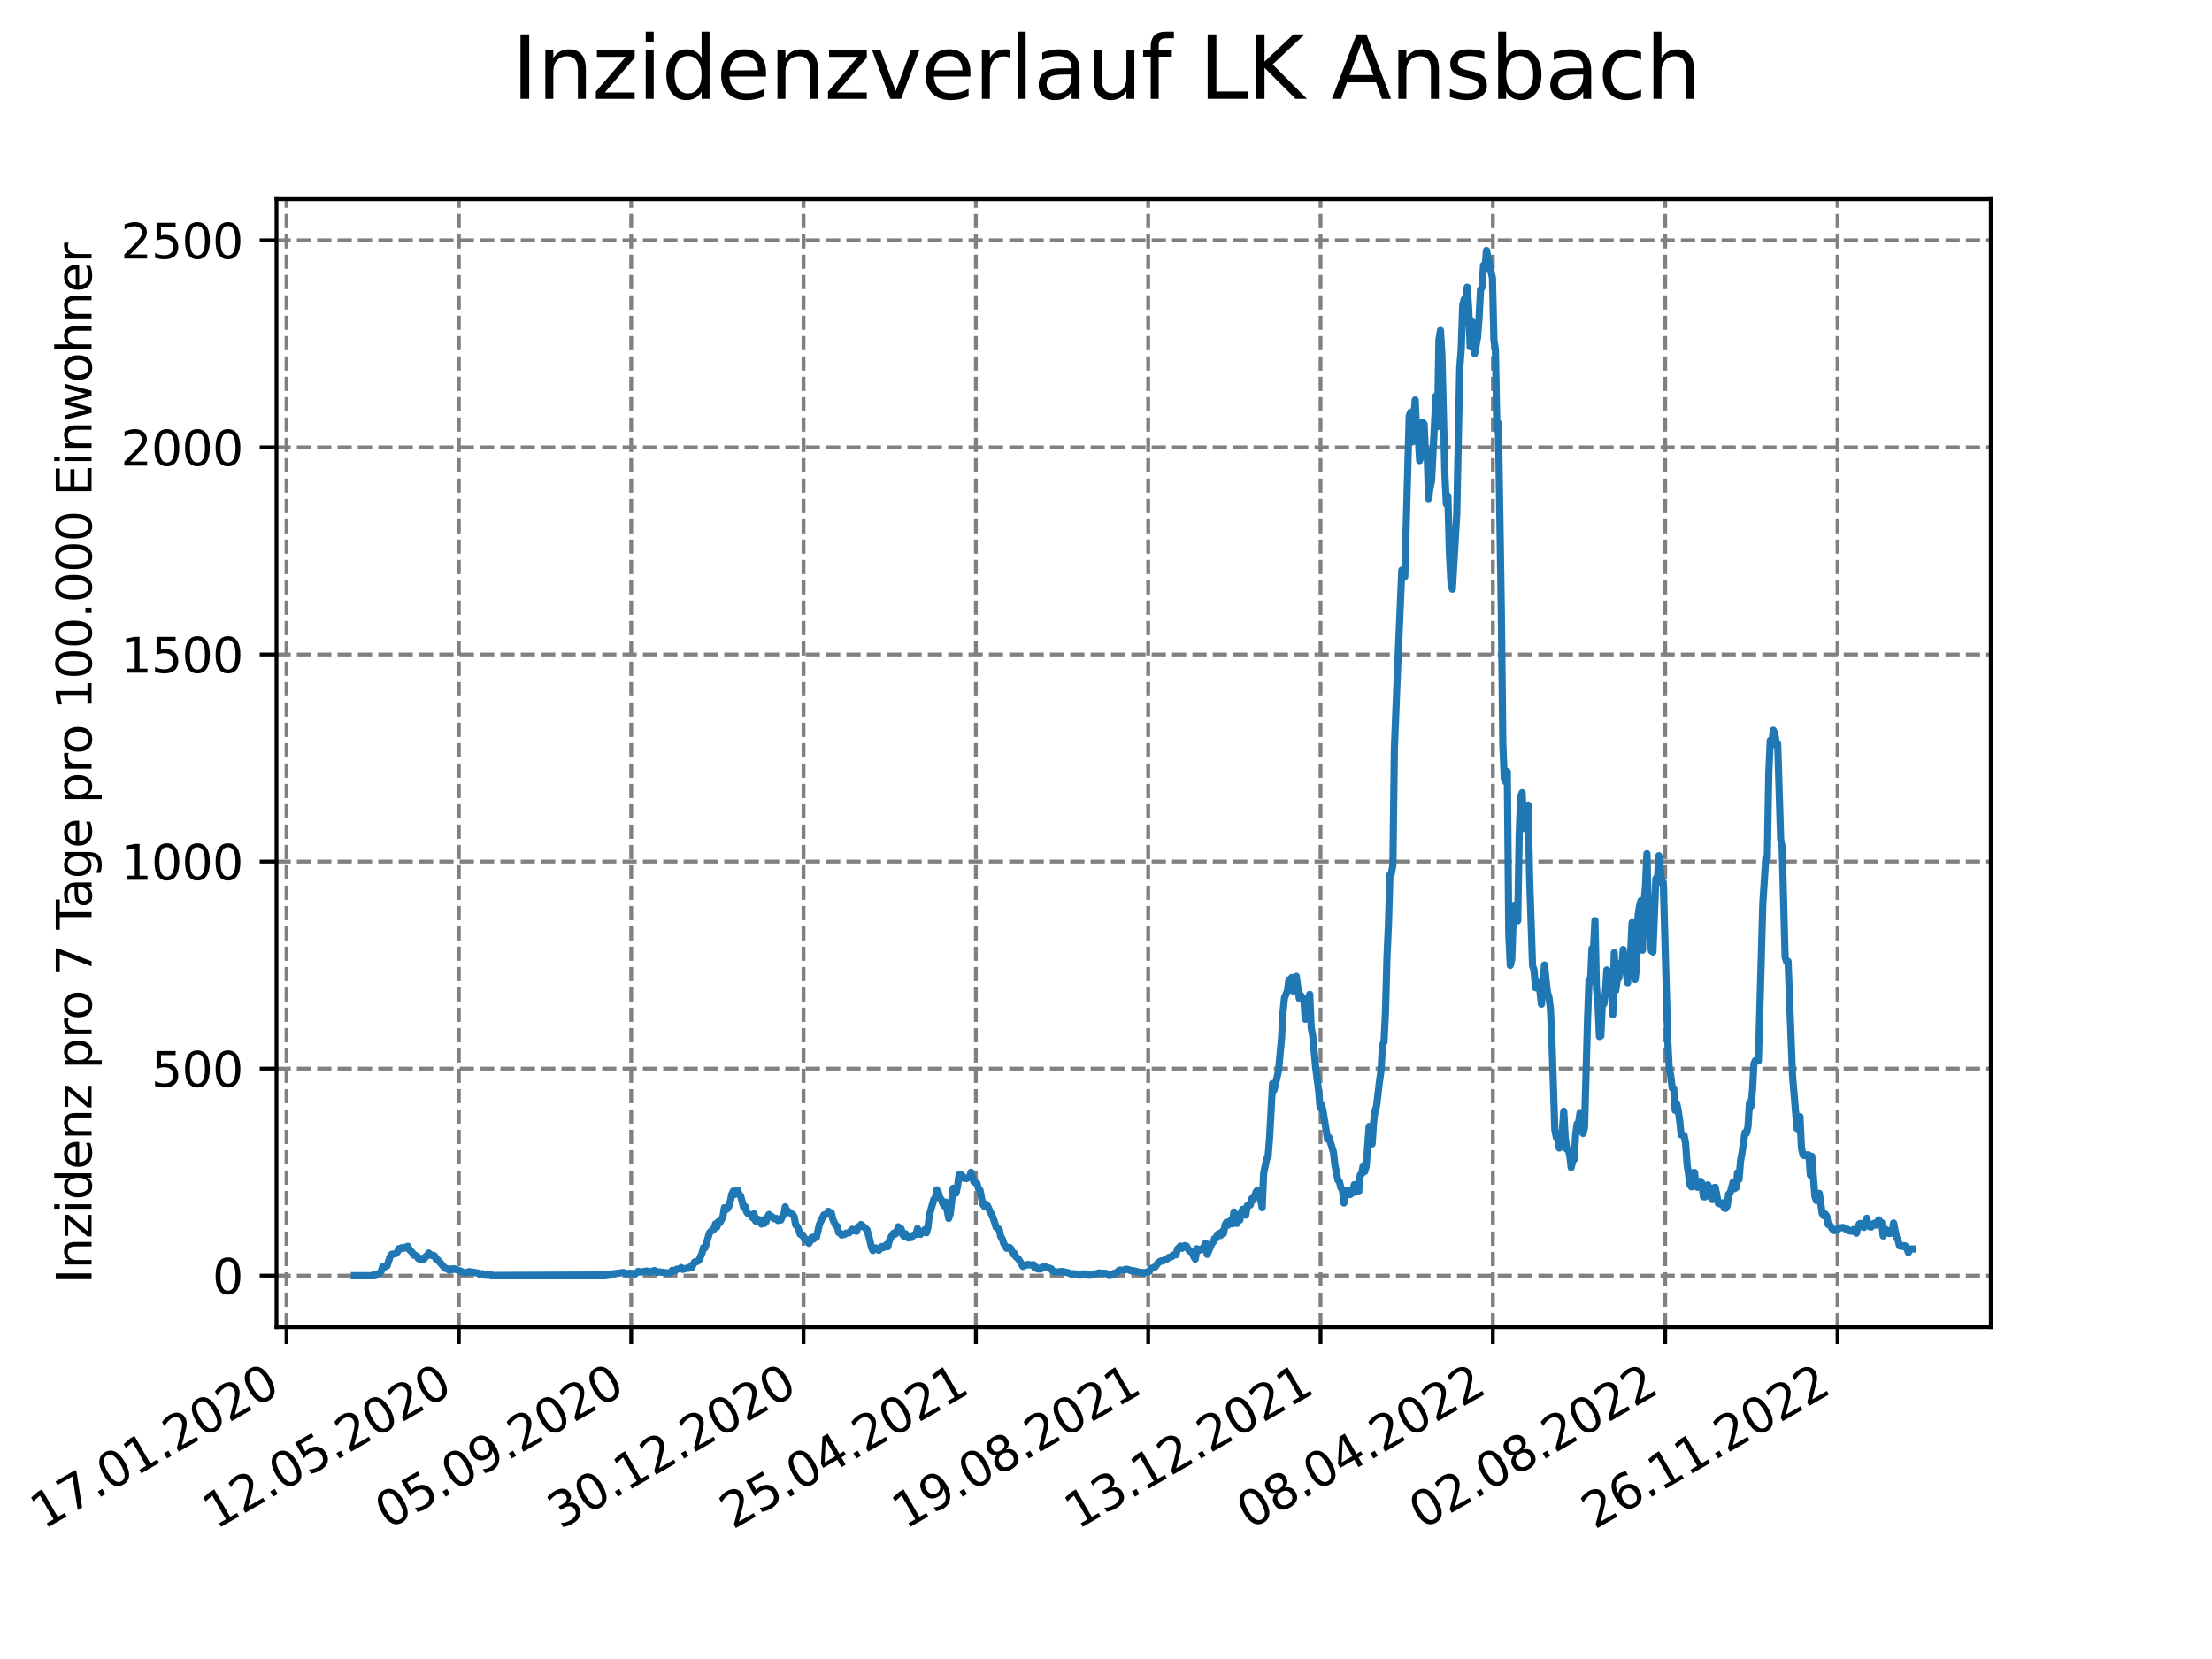 <?xml version="1.0" encoding="utf-8" standalone="no"?>
<!DOCTYPE svg PUBLIC "-//W3C//DTD SVG 1.1//EN"
  "http://www.w3.org/Graphics/SVG/1.1/DTD/svg11.dtd">
<svg xmlns:xlink="http://www.w3.org/1999/xlink" width="460.8pt" height="345.6pt" viewBox="0 0 460.8 345.6" xmlns="http://www.w3.org/2000/svg" version="1.1">
 <defs>
  <style type="text/css">*{stroke-linejoin: round; stroke-linecap: butt}</style>
 </defs>
 <g id="figure_1">
  <g id="patch_1">
   <path d="M 0 345.6 
L 460.8 345.6 
L 460.8 0 
L 0 0 
z
" style="fill: #ffffff"/>
  </g>
  <g id="axes_1">
   <g id="patch_2">
    <path d="M 57.6 276.48 
L 414.72 276.48 
L 414.72 41.472 
L 57.6 41.472 
z
" style="fill: #ffffff"/>
   </g>
   <g id="matplotlib.axis_1">
    <g id="xtick_1">
     <g id="line2d_1">
      <path d="M 59.686 276.48 
L 59.686 41.472 
" clip-path="url(#p2e4062e46a)" style="fill: none; stroke-dasharray: 2.96,1.28; stroke-dashoffset: 0; stroke: #808080; stroke-width: 0.8"/>
     </g>
     <g id="line2d_2">
      <defs>
       <path id="me5267f6941" d="M 0 0 
L 0 3.5 
" style="stroke: #000000; stroke-width: 0.8"/>
      </defs>
      <g>
       <use xlink:href="#me5267f6941" x="59.686" y="276.48" style="stroke: #000000; stroke-width: 0.8"/>
      </g>
     </g>
     <g id="text_1">
      <!-- 17.01.2020 -->
      <g transform="translate(9.061 318.689) rotate(-30) scale(0.1 -0.1)">
       <defs>
        <path id="DejaVuSans-31" d="M 794 531 
L 1825 531 
L 1825 4091 
L 703 3866 
L 703 4441 
L 1819 4666 
L 2450 4666 
L 2450 531 
L 3481 531 
L 3481 0 
L 794 0 
L 794 531 
z
" transform="scale(0.016)"/>
        <path id="DejaVuSans-37" d="M 525 4666 
L 3525 4666 
L 3525 4397 
L 1831 0 
L 1172 0 
L 2766 4134 
L 525 4134 
L 525 4666 
z
" transform="scale(0.016)"/>
        <path id="DejaVuSans-2e" d="M 684 794 
L 1344 794 
L 1344 0 
L 684 0 
L 684 794 
z
" transform="scale(0.016)"/>
        <path id="DejaVuSans-30" d="M 2034 4250 
Q 1547 4250 1301 3770 
Q 1056 3291 1056 2328 
Q 1056 1369 1301 889 
Q 1547 409 2034 409 
Q 2525 409 2770 889 
Q 3016 1369 3016 2328 
Q 3016 3291 2770 3770 
Q 2525 4250 2034 4250 
z
M 2034 4750 
Q 2819 4750 3233 4129 
Q 3647 3509 3647 2328 
Q 3647 1150 3233 529 
Q 2819 -91 2034 -91 
Q 1250 -91 836 529 
Q 422 1150 422 2328 
Q 422 3509 836 4129 
Q 1250 4750 2034 4750 
z
" transform="scale(0.016)"/>
        <path id="DejaVuSans-32" d="M 1228 531 
L 3431 531 
L 3431 0 
L 469 0 
L 469 531 
Q 828 903 1448 1529 
Q 2069 2156 2228 2338 
Q 2531 2678 2651 2914 
Q 2772 3150 2772 3378 
Q 2772 3750 2511 3984 
Q 2250 4219 1831 4219 
Q 1534 4219 1204 4116 
Q 875 4013 500 3803 
L 500 4441 
Q 881 4594 1212 4672 
Q 1544 4750 1819 4750 
Q 2544 4750 2975 4387 
Q 3406 4025 3406 3419 
Q 3406 3131 3298 2873 
Q 3191 2616 2906 2266 
Q 2828 2175 2409 1742 
Q 1991 1309 1228 531 
z
" transform="scale(0.016)"/>
       </defs>
       <use xlink:href="#DejaVuSans-31"/>
       <use xlink:href="#DejaVuSans-37" x="63.623"/>
       <use xlink:href="#DejaVuSans-2e" x="127.246"/>
       <use xlink:href="#DejaVuSans-30" x="159.033"/>
       <use xlink:href="#DejaVuSans-31" x="222.656"/>
       <use xlink:href="#DejaVuSans-2e" x="286.279"/>
       <use xlink:href="#DejaVuSans-32" x="318.066"/>
       <use xlink:href="#DejaVuSans-30" x="381.689"/>
       <use xlink:href="#DejaVuSans-32" x="445.312"/>
       <use xlink:href="#DejaVuSans-30" x="508.936"/>
      </g>
     </g>
    </g>
    <g id="xtick_2">
     <g id="line2d_3">
      <path d="M 95.587 276.48 
L 95.587 41.472 
" clip-path="url(#p2e4062e46a)" style="fill: none; stroke-dasharray: 2.96,1.28; stroke-dashoffset: 0; stroke: #808080; stroke-width: 0.8"/>
     </g>
     <g id="line2d_4">
      <g>
       <use xlink:href="#me5267f6941" x="95.587" y="276.48" style="stroke: #000000; stroke-width: 0.8"/>
      </g>
     </g>
     <g id="text_2">
      <!-- 12.05.2020 -->
      <g transform="translate(44.962 318.689) rotate(-30) scale(0.1 -0.1)">
       <defs>
        <path id="DejaVuSans-35" d="M 691 4666 
L 3169 4666 
L 3169 4134 
L 1269 4134 
L 1269 2991 
Q 1406 3038 1543 3061 
Q 1681 3084 1819 3084 
Q 2600 3084 3056 2656 
Q 3513 2228 3513 1497 
Q 3513 744 3044 326 
Q 2575 -91 1722 -91 
Q 1428 -91 1123 -41 
Q 819 9 494 109 
L 494 744 
Q 775 591 1075 516 
Q 1375 441 1709 441 
Q 2250 441 2565 725 
Q 2881 1009 2881 1497 
Q 2881 1984 2565 2268 
Q 2250 2553 1709 2553 
Q 1456 2553 1204 2497 
Q 953 2441 691 2322 
L 691 4666 
z
" transform="scale(0.016)"/>
       </defs>
       <use xlink:href="#DejaVuSans-31"/>
       <use xlink:href="#DejaVuSans-32" x="63.623"/>
       <use xlink:href="#DejaVuSans-2e" x="127.246"/>
       <use xlink:href="#DejaVuSans-30" x="159.033"/>
       <use xlink:href="#DejaVuSans-35" x="222.656"/>
       <use xlink:href="#DejaVuSans-2e" x="286.279"/>
       <use xlink:href="#DejaVuSans-32" x="318.066"/>
       <use xlink:href="#DejaVuSans-30" x="381.689"/>
       <use xlink:href="#DejaVuSans-32" x="445.312"/>
       <use xlink:href="#DejaVuSans-30" x="508.936"/>
      </g>
     </g>
    </g>
    <g id="xtick_3">
     <g id="line2d_5">
      <path d="M 131.488 276.48 
L 131.488 41.472 
" clip-path="url(#p2e4062e46a)" style="fill: none; stroke-dasharray: 2.96,1.28; stroke-dashoffset: 0; stroke: #808080; stroke-width: 0.8"/>
     </g>
     <g id="line2d_6">
      <g>
       <use xlink:href="#me5267f6941" x="131.488" y="276.48" style="stroke: #000000; stroke-width: 0.8"/>
      </g>
     </g>
     <g id="text_3">
      <!-- 05.09.2020 -->
      <g transform="translate(80.863 318.689) rotate(-30) scale(0.1 -0.1)">
       <defs>
        <path id="DejaVuSans-39" d="M 703 97 
L 703 672 
Q 941 559 1184 500 
Q 1428 441 1663 441 
Q 2288 441 2617 861 
Q 2947 1281 2994 2138 
Q 2813 1869 2534 1725 
Q 2256 1581 1919 1581 
Q 1219 1581 811 2004 
Q 403 2428 403 3163 
Q 403 3881 828 4315 
Q 1253 4750 1959 4750 
Q 2769 4750 3195 4129 
Q 3622 3509 3622 2328 
Q 3622 1225 3098 567 
Q 2575 -91 1691 -91 
Q 1453 -91 1209 -44 
Q 966 3 703 97 
z
M 1959 2075 
Q 2384 2075 2632 2365 
Q 2881 2656 2881 3163 
Q 2881 3666 2632 3958 
Q 2384 4250 1959 4250 
Q 1534 4250 1286 3958 
Q 1038 3666 1038 3163 
Q 1038 2656 1286 2365 
Q 1534 2075 1959 2075 
z
" transform="scale(0.016)"/>
       </defs>
       <use xlink:href="#DejaVuSans-30"/>
       <use xlink:href="#DejaVuSans-35" x="63.623"/>
       <use xlink:href="#DejaVuSans-2e" x="127.246"/>
       <use xlink:href="#DejaVuSans-30" x="159.033"/>
       <use xlink:href="#DejaVuSans-39" x="222.656"/>
       <use xlink:href="#DejaVuSans-2e" x="286.279"/>
       <use xlink:href="#DejaVuSans-32" x="318.066"/>
       <use xlink:href="#DejaVuSans-30" x="381.689"/>
       <use xlink:href="#DejaVuSans-32" x="445.312"/>
       <use xlink:href="#DejaVuSans-30" x="508.936"/>
      </g>
     </g>
    </g>
    <g id="xtick_4">
     <g id="line2d_7">
      <path d="M 167.389 276.48 
L 167.389 41.472 
" clip-path="url(#p2e4062e46a)" style="fill: none; stroke-dasharray: 2.96,1.28; stroke-dashoffset: 0; stroke: #808080; stroke-width: 0.8"/>
     </g>
     <g id="line2d_8">
      <g>
       <use xlink:href="#me5267f6941" x="167.389" y="276.48" style="stroke: #000000; stroke-width: 0.8"/>
      </g>
     </g>
     <g id="text_4">
      <!-- 30.12.2020 -->
      <g transform="translate(116.764 318.689) rotate(-30) scale(0.1 -0.1)">
       <defs>
        <path id="DejaVuSans-33" d="M 2597 2516 
Q 3050 2419 3304 2112 
Q 3559 1806 3559 1356 
Q 3559 666 3084 287 
Q 2609 -91 1734 -91 
Q 1441 -91 1130 -33 
Q 819 25 488 141 
L 488 750 
Q 750 597 1062 519 
Q 1375 441 1716 441 
Q 2309 441 2620 675 
Q 2931 909 2931 1356 
Q 2931 1769 2642 2001 
Q 2353 2234 1838 2234 
L 1294 2234 
L 1294 2753 
L 1863 2753 
Q 2328 2753 2575 2939 
Q 2822 3125 2822 3475 
Q 2822 3834 2567 4026 
Q 2313 4219 1838 4219 
Q 1578 4219 1281 4162 
Q 984 4106 628 3988 
L 628 4550 
Q 988 4650 1302 4700 
Q 1616 4750 1894 4750 
Q 2613 4750 3031 4423 
Q 3450 4097 3450 3541 
Q 3450 3153 3228 2886 
Q 3006 2619 2597 2516 
z
" transform="scale(0.016)"/>
       </defs>
       <use xlink:href="#DejaVuSans-33"/>
       <use xlink:href="#DejaVuSans-30" x="63.623"/>
       <use xlink:href="#DejaVuSans-2e" x="127.246"/>
       <use xlink:href="#DejaVuSans-31" x="159.033"/>
       <use xlink:href="#DejaVuSans-32" x="222.656"/>
       <use xlink:href="#DejaVuSans-2e" x="286.279"/>
       <use xlink:href="#DejaVuSans-32" x="318.066"/>
       <use xlink:href="#DejaVuSans-30" x="381.689"/>
       <use xlink:href="#DejaVuSans-32" x="445.312"/>
       <use xlink:href="#DejaVuSans-30" x="508.936"/>
      </g>
     </g>
    </g>
    <g id="xtick_5">
     <g id="line2d_9">
      <path d="M 203.29 276.48 
L 203.29 41.472 
" clip-path="url(#p2e4062e46a)" style="fill: none; stroke-dasharray: 2.96,1.28; stroke-dashoffset: 0; stroke: #808080; stroke-width: 0.8"/>
     </g>
     <g id="line2d_10">
      <g>
       <use xlink:href="#me5267f6941" x="203.29" y="276.48" style="stroke: #000000; stroke-width: 0.8"/>
      </g>
     </g>
     <g id="text_5">
      <!-- 25.04.2021 -->
      <g transform="translate(152.664 318.689) rotate(-30) scale(0.1 -0.1)">
       <defs>
        <path id="DejaVuSans-34" d="M 2419 4116 
L 825 1625 
L 2419 1625 
L 2419 4116 
z
M 2253 4666 
L 3047 4666 
L 3047 1625 
L 3713 1625 
L 3713 1100 
L 3047 1100 
L 3047 0 
L 2419 0 
L 2419 1100 
L 313 1100 
L 313 1709 
L 2253 4666 
z
" transform="scale(0.016)"/>
       </defs>
       <use xlink:href="#DejaVuSans-32"/>
       <use xlink:href="#DejaVuSans-35" x="63.623"/>
       <use xlink:href="#DejaVuSans-2e" x="127.246"/>
       <use xlink:href="#DejaVuSans-30" x="159.033"/>
       <use xlink:href="#DejaVuSans-34" x="222.656"/>
       <use xlink:href="#DejaVuSans-2e" x="286.279"/>
       <use xlink:href="#DejaVuSans-32" x="318.066"/>
       <use xlink:href="#DejaVuSans-30" x="381.689"/>
       <use xlink:href="#DejaVuSans-32" x="445.312"/>
       <use xlink:href="#DejaVuSans-31" x="508.936"/>
      </g>
     </g>
    </g>
    <g id="xtick_6">
     <g id="line2d_11">
      <path d="M 239.19 276.48 
L 239.19 41.472 
" clip-path="url(#p2e4062e46a)" style="fill: none; stroke-dasharray: 2.96,1.28; stroke-dashoffset: 0; stroke: #808080; stroke-width: 0.8"/>
     </g>
     <g id="line2d_12">
      <g>
       <use xlink:href="#me5267f6941" x="239.19" y="276.48" style="stroke: #000000; stroke-width: 0.8"/>
      </g>
     </g>
     <g id="text_6">
      <!-- 19.08.2021 -->
      <g transform="translate(188.565 318.689) rotate(-30) scale(0.1 -0.1)">
       <defs>
        <path id="DejaVuSans-38" d="M 2034 2216 
Q 1584 2216 1326 1975 
Q 1069 1734 1069 1313 
Q 1069 891 1326 650 
Q 1584 409 2034 409 
Q 2484 409 2743 651 
Q 3003 894 3003 1313 
Q 3003 1734 2745 1975 
Q 2488 2216 2034 2216 
z
M 1403 2484 
Q 997 2584 770 2862 
Q 544 3141 544 3541 
Q 544 4100 942 4425 
Q 1341 4750 2034 4750 
Q 2731 4750 3128 4425 
Q 3525 4100 3525 3541 
Q 3525 3141 3298 2862 
Q 3072 2584 2669 2484 
Q 3125 2378 3379 2068 
Q 3634 1759 3634 1313 
Q 3634 634 3220 271 
Q 2806 -91 2034 -91 
Q 1263 -91 848 271 
Q 434 634 434 1313 
Q 434 1759 690 2068 
Q 947 2378 1403 2484 
z
M 1172 3481 
Q 1172 3119 1398 2916 
Q 1625 2713 2034 2713 
Q 2441 2713 2670 2916 
Q 2900 3119 2900 3481 
Q 2900 3844 2670 4047 
Q 2441 4250 2034 4250 
Q 1625 4250 1398 4047 
Q 1172 3844 1172 3481 
z
" transform="scale(0.016)"/>
       </defs>
       <use xlink:href="#DejaVuSans-31"/>
       <use xlink:href="#DejaVuSans-39" x="63.623"/>
       <use xlink:href="#DejaVuSans-2e" x="127.246"/>
       <use xlink:href="#DejaVuSans-30" x="159.033"/>
       <use xlink:href="#DejaVuSans-38" x="222.656"/>
       <use xlink:href="#DejaVuSans-2e" x="286.279"/>
       <use xlink:href="#DejaVuSans-32" x="318.066"/>
       <use xlink:href="#DejaVuSans-30" x="381.689"/>
       <use xlink:href="#DejaVuSans-32" x="445.312"/>
       <use xlink:href="#DejaVuSans-31" x="508.936"/>
      </g>
     </g>
    </g>
    <g id="xtick_7">
     <g id="line2d_13">
      <path d="M 275.091 276.48 
L 275.091 41.472 
" clip-path="url(#p2e4062e46a)" style="fill: none; stroke-dasharray: 2.96,1.28; stroke-dashoffset: 0; stroke: #808080; stroke-width: 0.8"/>
     </g>
     <g id="line2d_14">
      <g>
       <use xlink:href="#me5267f6941" x="275.091" y="276.48" style="stroke: #000000; stroke-width: 0.8"/>
      </g>
     </g>
     <g id="text_7">
      <!-- 13.12.2021 -->
      <g transform="translate(224.466 318.689) rotate(-30) scale(0.1 -0.1)">
       <use xlink:href="#DejaVuSans-31"/>
       <use xlink:href="#DejaVuSans-33" x="63.623"/>
       <use xlink:href="#DejaVuSans-2e" x="127.246"/>
       <use xlink:href="#DejaVuSans-31" x="159.033"/>
       <use xlink:href="#DejaVuSans-32" x="222.656"/>
       <use xlink:href="#DejaVuSans-2e" x="286.279"/>
       <use xlink:href="#DejaVuSans-32" x="318.066"/>
       <use xlink:href="#DejaVuSans-30" x="381.689"/>
       <use xlink:href="#DejaVuSans-32" x="445.312"/>
       <use xlink:href="#DejaVuSans-31" x="508.936"/>
      </g>
     </g>
    </g>
    <g id="xtick_8">
     <g id="line2d_15">
      <path d="M 310.992 276.48 
L 310.992 41.472 
" clip-path="url(#p2e4062e46a)" style="fill: none; stroke-dasharray: 2.96,1.28; stroke-dashoffset: 0; stroke: #808080; stroke-width: 0.8"/>
     </g>
     <g id="line2d_16">
      <g>
       <use xlink:href="#me5267f6941" x="310.992" y="276.48" style="stroke: #000000; stroke-width: 0.8"/>
      </g>
     </g>
     <g id="text_8">
      <!-- 08.04.2022 -->
      <g transform="translate(260.367 318.689) rotate(-30) scale(0.1 -0.1)">
       <use xlink:href="#DejaVuSans-30"/>
       <use xlink:href="#DejaVuSans-38" x="63.623"/>
       <use xlink:href="#DejaVuSans-2e" x="127.246"/>
       <use xlink:href="#DejaVuSans-30" x="159.033"/>
       <use xlink:href="#DejaVuSans-34" x="222.656"/>
       <use xlink:href="#DejaVuSans-2e" x="286.279"/>
       <use xlink:href="#DejaVuSans-32" x="318.066"/>
       <use xlink:href="#DejaVuSans-30" x="381.689"/>
       <use xlink:href="#DejaVuSans-32" x="445.312"/>
       <use xlink:href="#DejaVuSans-32" x="508.936"/>
      </g>
     </g>
    </g>
    <g id="xtick_9">
     <g id="line2d_17">
      <path d="M 346.893 276.48 
L 346.893 41.472 
" clip-path="url(#p2e4062e46a)" style="fill: none; stroke-dasharray: 2.96,1.28; stroke-dashoffset: 0; stroke: #808080; stroke-width: 0.8"/>
     </g>
     <g id="line2d_18">
      <g>
       <use xlink:href="#me5267f6941" x="346.893" y="276.48" style="stroke: #000000; stroke-width: 0.8"/>
      </g>
     </g>
     <g id="text_9">
      <!-- 02.08.2022 -->
      <g transform="translate(296.268 318.689) rotate(-30) scale(0.1 -0.1)">
       <use xlink:href="#DejaVuSans-30"/>
       <use xlink:href="#DejaVuSans-32" x="63.623"/>
       <use xlink:href="#DejaVuSans-2e" x="127.246"/>
       <use xlink:href="#DejaVuSans-30" x="159.033"/>
       <use xlink:href="#DejaVuSans-38" x="222.656"/>
       <use xlink:href="#DejaVuSans-2e" x="286.279"/>
       <use xlink:href="#DejaVuSans-32" x="318.066"/>
       <use xlink:href="#DejaVuSans-30" x="381.689"/>
       <use xlink:href="#DejaVuSans-32" x="445.312"/>
       <use xlink:href="#DejaVuSans-32" x="508.936"/>
      </g>
     </g>
    </g>
    <g id="xtick_10">
     <g id="line2d_19">
      <path d="M 382.794 276.48 
L 382.794 41.472 
" clip-path="url(#p2e4062e46a)" style="fill: none; stroke-dasharray: 2.96,1.28; stroke-dashoffset: 0; stroke: #808080; stroke-width: 0.8"/>
     </g>
     <g id="line2d_20">
      <g>
       <use xlink:href="#me5267f6941" x="382.794" y="276.48" style="stroke: #000000; stroke-width: 0.8"/>
      </g>
     </g>
     <g id="text_10">
      <!-- 26.11.2022 -->
      <g transform="translate(332.168 318.689) rotate(-30) scale(0.1 -0.1)">
       <defs>
        <path id="DejaVuSans-36" d="M 2113 2584 
Q 1688 2584 1439 2293 
Q 1191 2003 1191 1497 
Q 1191 994 1439 701 
Q 1688 409 2113 409 
Q 2538 409 2786 701 
Q 3034 994 3034 1497 
Q 3034 2003 2786 2293 
Q 2538 2584 2113 2584 
z
M 3366 4563 
L 3366 3988 
Q 3128 4100 2886 4159 
Q 2644 4219 2406 4219 
Q 1781 4219 1451 3797 
Q 1122 3375 1075 2522 
Q 1259 2794 1537 2939 
Q 1816 3084 2150 3084 
Q 2853 3084 3261 2657 
Q 3669 2231 3669 1497 
Q 3669 778 3244 343 
Q 2819 -91 2113 -91 
Q 1303 -91 875 529 
Q 447 1150 447 2328 
Q 447 3434 972 4092 
Q 1497 4750 2381 4750 
Q 2619 4750 2861 4703 
Q 3103 4656 3366 4563 
z
" transform="scale(0.016)"/>
       </defs>
       <use xlink:href="#DejaVuSans-32"/>
       <use xlink:href="#DejaVuSans-36" x="63.623"/>
       <use xlink:href="#DejaVuSans-2e" x="127.246"/>
       <use xlink:href="#DejaVuSans-31" x="159.033"/>
       <use xlink:href="#DejaVuSans-31" x="222.656"/>
       <use xlink:href="#DejaVuSans-2e" x="286.279"/>
       <use xlink:href="#DejaVuSans-32" x="318.066"/>
       <use xlink:href="#DejaVuSans-30" x="381.689"/>
       <use xlink:href="#DejaVuSans-32" x="445.312"/>
       <use xlink:href="#DejaVuSans-32" x="508.936"/>
      </g>
     </g>
    </g>
   </g>
   <g id="matplotlib.axis_2">
    <g id="ytick_1">
     <g id="line2d_21">
      <path d="M 57.6 265.751 
L 414.72 265.751 
" clip-path="url(#p2e4062e46a)" style="fill: none; stroke-dasharray: 2.96,1.28; stroke-dashoffset: 0; stroke: #808080; stroke-width: 0.8"/>
     </g>
     <g id="line2d_22">
      <defs>
       <path id="m277b0d461f" d="M 0 0 
L -3.5 0 
" style="stroke: #000000; stroke-width: 0.8"/>
      </defs>
      <g>
       <use xlink:href="#m277b0d461f" x="57.6" y="265.751" style="stroke: #000000; stroke-width: 0.8"/>
      </g>
     </g>
     <g id="text_11">
      <!-- 0 -->
      <g transform="translate(44.237 269.55) scale(0.1 -0.1)">
       <use xlink:href="#DejaVuSans-30"/>
      </g>
     </g>
    </g>
    <g id="ytick_2">
     <g id="line2d_23">
      <path d="M 57.6 222.613 
L 414.72 222.613 
" clip-path="url(#p2e4062e46a)" style="fill: none; stroke-dasharray: 2.96,1.28; stroke-dashoffset: 0; stroke: #808080; stroke-width: 0.8"/>
     </g>
     <g id="line2d_24">
      <g>
       <use xlink:href="#m277b0d461f" x="57.6" y="222.613" style="stroke: #000000; stroke-width: 0.8"/>
      </g>
     </g>
     <g id="text_12">
      <!-- 500 -->
      <g transform="translate(31.512 226.412) scale(0.1 -0.1)">
       <use xlink:href="#DejaVuSans-35"/>
       <use xlink:href="#DejaVuSans-30" x="63.623"/>
       <use xlink:href="#DejaVuSans-30" x="127.246"/>
      </g>
     </g>
    </g>
    <g id="ytick_3">
     <g id="line2d_25">
      <path d="M 57.6 179.475 
L 414.72 179.475 
" clip-path="url(#p2e4062e46a)" style="fill: none; stroke-dasharray: 2.96,1.28; stroke-dashoffset: 0; stroke: #808080; stroke-width: 0.8"/>
     </g>
     <g id="line2d_26">
      <g>
       <use xlink:href="#m277b0d461f" x="57.6" y="179.475" style="stroke: #000000; stroke-width: 0.8"/>
      </g>
     </g>
     <g id="text_13">
      <!-- 1000 -->
      <g transform="translate(25.15 183.274) scale(0.1 -0.1)">
       <use xlink:href="#DejaVuSans-31"/>
       <use xlink:href="#DejaVuSans-30" x="63.623"/>
       <use xlink:href="#DejaVuSans-30" x="127.246"/>
       <use xlink:href="#DejaVuSans-30" x="190.869"/>
      </g>
     </g>
    </g>
    <g id="ytick_4">
     <g id="line2d_27">
      <path d="M 57.6 136.337 
L 414.72 136.337 
" clip-path="url(#p2e4062e46a)" style="fill: none; stroke-dasharray: 2.96,1.28; stroke-dashoffset: 0; stroke: #808080; stroke-width: 0.8"/>
     </g>
     <g id="line2d_28">
      <g>
       <use xlink:href="#m277b0d461f" x="57.6" y="136.337" style="stroke: #000000; stroke-width: 0.8"/>
      </g>
     </g>
     <g id="text_14">
      <!-- 1500 -->
      <g transform="translate(25.15 140.137) scale(0.1 -0.1)">
       <use xlink:href="#DejaVuSans-31"/>
       <use xlink:href="#DejaVuSans-35" x="63.623"/>
       <use xlink:href="#DejaVuSans-30" x="127.246"/>
       <use xlink:href="#DejaVuSans-30" x="190.869"/>
      </g>
     </g>
    </g>
    <g id="ytick_5">
     <g id="line2d_29">
      <path d="M 57.6 93.199 
L 414.72 93.199 
" clip-path="url(#p2e4062e46a)" style="fill: none; stroke-dasharray: 2.96,1.28; stroke-dashoffset: 0; stroke: #808080; stroke-width: 0.8"/>
     </g>
     <g id="line2d_30">
      <g>
       <use xlink:href="#m277b0d461f" x="57.6" y="93.199" style="stroke: #000000; stroke-width: 0.8"/>
      </g>
     </g>
     <g id="text_15">
      <!-- 2000 -->
      <g transform="translate(25.15 96.999) scale(0.1 -0.1)">
       <use xlink:href="#DejaVuSans-32"/>
       <use xlink:href="#DejaVuSans-30" x="63.623"/>
       <use xlink:href="#DejaVuSans-30" x="127.246"/>
       <use xlink:href="#DejaVuSans-30" x="190.869"/>
      </g>
     </g>
    </g>
    <g id="ytick_6">
     <g id="line2d_31">
      <path d="M 57.6 50.061 
L 414.72 50.061 
" clip-path="url(#p2e4062e46a)" style="fill: none; stroke-dasharray: 2.96,1.28; stroke-dashoffset: 0; stroke: #808080; stroke-width: 0.8"/>
     </g>
     <g id="line2d_32">
      <g>
       <use xlink:href="#m277b0d461f" x="57.6" y="50.061" style="stroke: #000000; stroke-width: 0.8"/>
      </g>
     </g>
     <g id="text_16">
      <!-- 2500 -->
      <g transform="translate(25.15 53.861) scale(0.1 -0.1)">
       <use xlink:href="#DejaVuSans-32"/>
       <use xlink:href="#DejaVuSans-35" x="63.623"/>
       <use xlink:href="#DejaVuSans-30" x="127.246"/>
       <use xlink:href="#DejaVuSans-30" x="190.869"/>
      </g>
     </g>
    </g>
    <g id="text_17">
     <!-- Inzidenz pro 7 Tage pro 100.000 Einwohner -->
     <g transform="translate(19.07 267.301) rotate(-90) scale(0.1 -0.1)">
      <defs>
       <path id="DejaVuSans-49" d="M 628 4666 
L 1259 4666 
L 1259 0 
L 628 0 
L 628 4666 
z
" transform="scale(0.016)"/>
       <path id="DejaVuSans-6e" d="M 3513 2113 
L 3513 0 
L 2938 0 
L 2938 2094 
Q 2938 2591 2744 2837 
Q 2550 3084 2163 3084 
Q 1697 3084 1428 2787 
Q 1159 2491 1159 1978 
L 1159 0 
L 581 0 
L 581 3500 
L 1159 3500 
L 1159 2956 
Q 1366 3272 1645 3428 
Q 1925 3584 2291 3584 
Q 2894 3584 3203 3211 
Q 3513 2838 3513 2113 
z
" transform="scale(0.016)"/>
       <path id="DejaVuSans-7a" d="M 353 3500 
L 3084 3500 
L 3084 2975 
L 922 459 
L 3084 459 
L 3084 0 
L 275 0 
L 275 525 
L 2438 3041 
L 353 3041 
L 353 3500 
z
" transform="scale(0.016)"/>
       <path id="DejaVuSans-69" d="M 603 3500 
L 1178 3500 
L 1178 0 
L 603 0 
L 603 3500 
z
M 603 4863 
L 1178 4863 
L 1178 4134 
L 603 4134 
L 603 4863 
z
" transform="scale(0.016)"/>
       <path id="DejaVuSans-64" d="M 2906 2969 
L 2906 4863 
L 3481 4863 
L 3481 0 
L 2906 0 
L 2906 525 
Q 2725 213 2448 61 
Q 2172 -91 1784 -91 
Q 1150 -91 751 415 
Q 353 922 353 1747 
Q 353 2572 751 3078 
Q 1150 3584 1784 3584 
Q 2172 3584 2448 3432 
Q 2725 3281 2906 2969 
z
M 947 1747 
Q 947 1113 1208 752 
Q 1469 391 1925 391 
Q 2381 391 2643 752 
Q 2906 1113 2906 1747 
Q 2906 2381 2643 2742 
Q 2381 3103 1925 3103 
Q 1469 3103 1208 2742 
Q 947 2381 947 1747 
z
" transform="scale(0.016)"/>
       <path id="DejaVuSans-65" d="M 3597 1894 
L 3597 1613 
L 953 1613 
Q 991 1019 1311 708 
Q 1631 397 2203 397 
Q 2534 397 2845 478 
Q 3156 559 3463 722 
L 3463 178 
Q 3153 47 2828 -22 
Q 2503 -91 2169 -91 
Q 1331 -91 842 396 
Q 353 884 353 1716 
Q 353 2575 817 3079 
Q 1281 3584 2069 3584 
Q 2775 3584 3186 3129 
Q 3597 2675 3597 1894 
z
M 3022 2063 
Q 3016 2534 2758 2815 
Q 2500 3097 2075 3097 
Q 1594 3097 1305 2825 
Q 1016 2553 972 2059 
L 3022 2063 
z
" transform="scale(0.016)"/>
       <path id="DejaVuSans-20" transform="scale(0.016)"/>
       <path id="DejaVuSans-70" d="M 1159 525 
L 1159 -1331 
L 581 -1331 
L 581 3500 
L 1159 3500 
L 1159 2969 
Q 1341 3281 1617 3432 
Q 1894 3584 2278 3584 
Q 2916 3584 3314 3078 
Q 3713 2572 3713 1747 
Q 3713 922 3314 415 
Q 2916 -91 2278 -91 
Q 1894 -91 1617 61 
Q 1341 213 1159 525 
z
M 3116 1747 
Q 3116 2381 2855 2742 
Q 2594 3103 2138 3103 
Q 1681 3103 1420 2742 
Q 1159 2381 1159 1747 
Q 1159 1113 1420 752 
Q 1681 391 2138 391 
Q 2594 391 2855 752 
Q 3116 1113 3116 1747 
z
" transform="scale(0.016)"/>
       <path id="DejaVuSans-72" d="M 2631 2963 
Q 2534 3019 2420 3045 
Q 2306 3072 2169 3072 
Q 1681 3072 1420 2755 
Q 1159 2438 1159 1844 
L 1159 0 
L 581 0 
L 581 3500 
L 1159 3500 
L 1159 2956 
Q 1341 3275 1631 3429 
Q 1922 3584 2338 3584 
Q 2397 3584 2469 3576 
Q 2541 3569 2628 3553 
L 2631 2963 
z
" transform="scale(0.016)"/>
       <path id="DejaVuSans-6f" d="M 1959 3097 
Q 1497 3097 1228 2736 
Q 959 2375 959 1747 
Q 959 1119 1226 758 
Q 1494 397 1959 397 
Q 2419 397 2687 759 
Q 2956 1122 2956 1747 
Q 2956 2369 2687 2733 
Q 2419 3097 1959 3097 
z
M 1959 3584 
Q 2709 3584 3137 3096 
Q 3566 2609 3566 1747 
Q 3566 888 3137 398 
Q 2709 -91 1959 -91 
Q 1206 -91 779 398 
Q 353 888 353 1747 
Q 353 2609 779 3096 
Q 1206 3584 1959 3584 
z
" transform="scale(0.016)"/>
       <path id="DejaVuSans-54" d="M -19 4666 
L 3928 4666 
L 3928 4134 
L 2272 4134 
L 2272 0 
L 1638 0 
L 1638 4134 
L -19 4134 
L -19 4666 
z
" transform="scale(0.016)"/>
       <path id="DejaVuSans-61" d="M 2194 1759 
Q 1497 1759 1228 1600 
Q 959 1441 959 1056 
Q 959 750 1161 570 
Q 1363 391 1709 391 
Q 2188 391 2477 730 
Q 2766 1069 2766 1631 
L 2766 1759 
L 2194 1759 
z
M 3341 1997 
L 3341 0 
L 2766 0 
L 2766 531 
Q 2569 213 2275 61 
Q 1981 -91 1556 -91 
Q 1019 -91 701 211 
Q 384 513 384 1019 
Q 384 1609 779 1909 
Q 1175 2209 1959 2209 
L 2766 2209 
L 2766 2266 
Q 2766 2663 2505 2880 
Q 2244 3097 1772 3097 
Q 1472 3097 1187 3025 
Q 903 2953 641 2809 
L 641 3341 
Q 956 3463 1253 3523 
Q 1550 3584 1831 3584 
Q 2591 3584 2966 3190 
Q 3341 2797 3341 1997 
z
" transform="scale(0.016)"/>
       <path id="DejaVuSans-67" d="M 2906 1791 
Q 2906 2416 2648 2759 
Q 2391 3103 1925 3103 
Q 1463 3103 1205 2759 
Q 947 2416 947 1791 
Q 947 1169 1205 825 
Q 1463 481 1925 481 
Q 2391 481 2648 825 
Q 2906 1169 2906 1791 
z
M 3481 434 
Q 3481 -459 3084 -895 
Q 2688 -1331 1869 -1331 
Q 1566 -1331 1297 -1286 
Q 1028 -1241 775 -1147 
L 775 -588 
Q 1028 -725 1275 -790 
Q 1522 -856 1778 -856 
Q 2344 -856 2625 -561 
Q 2906 -266 2906 331 
L 2906 616 
Q 2728 306 2450 153 
Q 2172 0 1784 0 
Q 1141 0 747 490 
Q 353 981 353 1791 
Q 353 2603 747 3093 
Q 1141 3584 1784 3584 
Q 2172 3584 2450 3431 
Q 2728 3278 2906 2969 
L 2906 3500 
L 3481 3500 
L 3481 434 
z
" transform="scale(0.016)"/>
       <path id="DejaVuSans-45" d="M 628 4666 
L 3578 4666 
L 3578 4134 
L 1259 4134 
L 1259 2753 
L 3481 2753 
L 3481 2222 
L 1259 2222 
L 1259 531 
L 3634 531 
L 3634 0 
L 628 0 
L 628 4666 
z
" transform="scale(0.016)"/>
       <path id="DejaVuSans-77" d="M 269 3500 
L 844 3500 
L 1563 769 
L 2278 3500 
L 2956 3500 
L 3675 769 
L 4391 3500 
L 4966 3500 
L 4050 0 
L 3372 0 
L 2619 2869 
L 1863 0 
L 1184 0 
L 269 3500 
z
" transform="scale(0.016)"/>
       <path id="DejaVuSans-68" d="M 3513 2113 
L 3513 0 
L 2938 0 
L 2938 2094 
Q 2938 2591 2744 2837 
Q 2550 3084 2163 3084 
Q 1697 3084 1428 2787 
Q 1159 2491 1159 1978 
L 1159 0 
L 581 0 
L 581 4863 
L 1159 4863 
L 1159 2956 
Q 1366 3272 1645 3428 
Q 1925 3584 2291 3584 
Q 2894 3584 3203 3211 
Q 3513 2838 3513 2113 
z
" transform="scale(0.016)"/>
      </defs>
      <use xlink:href="#DejaVuSans-49"/>
      <use xlink:href="#DejaVuSans-6e" x="29.492"/>
      <use xlink:href="#DejaVuSans-7a" x="92.871"/>
      <use xlink:href="#DejaVuSans-69" x="145.361"/>
      <use xlink:href="#DejaVuSans-64" x="173.145"/>
      <use xlink:href="#DejaVuSans-65" x="236.621"/>
      <use xlink:href="#DejaVuSans-6e" x="298.145"/>
      <use xlink:href="#DejaVuSans-7a" x="361.523"/>
      <use xlink:href="#DejaVuSans-20" x="414.014"/>
      <use xlink:href="#DejaVuSans-70" x="445.801"/>
      <use xlink:href="#DejaVuSans-72" x="509.277"/>
      <use xlink:href="#DejaVuSans-6f" x="548.141"/>
      <use xlink:href="#DejaVuSans-20" x="609.322"/>
      <use xlink:href="#DejaVuSans-37" x="641.109"/>
      <use xlink:href="#DejaVuSans-20" x="704.732"/>
      <use xlink:href="#DejaVuSans-54" x="736.52"/>
      <use xlink:href="#DejaVuSans-61" x="781.104"/>
      <use xlink:href="#DejaVuSans-67" x="842.383"/>
      <use xlink:href="#DejaVuSans-65" x="905.859"/>
      <use xlink:href="#DejaVuSans-20" x="967.383"/>
      <use xlink:href="#DejaVuSans-70" x="999.17"/>
      <use xlink:href="#DejaVuSans-72" x="1062.646"/>
      <use xlink:href="#DejaVuSans-6f" x="1101.51"/>
      <use xlink:href="#DejaVuSans-20" x="1162.691"/>
      <use xlink:href="#DejaVuSans-31" x="1194.479"/>
      <use xlink:href="#DejaVuSans-30" x="1258.102"/>
      <use xlink:href="#DejaVuSans-30" x="1321.725"/>
      <use xlink:href="#DejaVuSans-2e" x="1385.348"/>
      <use xlink:href="#DejaVuSans-30" x="1417.135"/>
      <use xlink:href="#DejaVuSans-30" x="1480.758"/>
      <use xlink:href="#DejaVuSans-30" x="1544.381"/>
      <use xlink:href="#DejaVuSans-20" x="1608.004"/>
      <use xlink:href="#DejaVuSans-45" x="1639.791"/>
      <use xlink:href="#DejaVuSans-69" x="1702.975"/>
      <use xlink:href="#DejaVuSans-6e" x="1730.758"/>
      <use xlink:href="#DejaVuSans-77" x="1794.137"/>
      <use xlink:href="#DejaVuSans-6f" x="1875.924"/>
      <use xlink:href="#DejaVuSans-68" x="1937.105"/>
      <use xlink:href="#DejaVuSans-6e" x="2000.484"/>
      <use xlink:href="#DejaVuSans-65" x="2063.863"/>
      <use xlink:href="#DejaVuSans-72" x="2125.387"/>
     </g>
    </g>
   </g>
   <g id="line2d_33">
    <path d="M 73.833 265.751 
L 77.547 265.751 
L 77.856 265.564 
L 78.166 265.564 
L 79.094 265.237 
L 79.404 264.863 
L 79.713 263.882 
L 80.023 263.975 
L 80.641 263.695 
L 81.26 261.825 
L 81.57 261.311 
L 82.498 261.124 
L 82.808 260.797 
L 83.117 260.096 
L 83.427 260.142 
L 83.736 259.909 
L 84.046 260.049 
L 84.355 259.955 
L 84.665 259.722 
L 84.974 259.628 
L 85.284 260.329 
L 85.903 260.937 
L 86.212 261.498 
L 86.522 261.498 
L 86.831 261.638 
L 87.141 262.199 
L 87.45 262.339 
L 87.76 262.152 
L 88.069 262.479 
L 88.379 262.246 
L 88.688 261.732 
L 88.998 261.591 
L 89.307 261.03 
L 89.926 261.545 
L 90.236 261.498 
L 90.545 261.638 
L 90.855 262.339 
L 91.164 262.433 
L 92.712 264.209 
L 93.021 264.255 
L 93.64 264.629 
L 93.95 264.349 
L 94.259 264.489 
L 94.569 264.302 
L 96.116 264.863 
L 96.425 265.097 
L 97.044 265.097 
L 97.354 265.097 
L 97.663 264.91 
L 99.52 265.19 
L 99.83 265.424 
L 100.449 265.33 
L 101.068 265.471 
L 101.996 265.471 
L 102.615 265.704 
L 125.827 265.611 
L 129.85 265.097 
L 130.779 265.424 
L 131.088 265.237 
L 132.017 265.33 
L 132.326 265.377 
L 132.636 265.19 
L 132.945 264.863 
L 133.564 265.003 
L 134.802 264.77 
L 135.112 265.003 
L 135.421 265.05 
L 135.731 264.863 
L 136.35 264.676 
L 136.969 265.05 
L 137.278 264.957 
L 139.445 265.237 
L 139.754 265.003 
L 140.063 264.629 
L 140.682 264.723 
L 140.992 264.396 
L 141.611 264.302 
L 141.92 264.068 
L 142.23 264.442 
L 143.158 264.162 
L 143.468 264.209 
L 143.777 263.882 
L 144.087 264.068 
L 144.706 262.9 
L 145.325 262.76 
L 145.634 262.479 
L 146.253 261.03 
L 146.563 259.862 
L 146.872 259.955 
L 147.801 256.824 
L 148.42 256.17 
L 148.729 256.076 
L 149.039 254.954 
L 149.348 255.609 
L 149.658 254.487 
L 149.967 254.721 
L 150.586 253.505 
L 150.896 251.589 
L 151.205 252.01 
L 151.515 251.823 
L 151.824 251.309 
L 152.134 250.28 
L 152.443 248.785 
L 152.753 248.131 
L 153.062 248.832 
L 153.372 248.037 
L 153.681 247.944 
L 153.991 248.832 
L 154.3 249.159 
L 154.919 251.542 
L 155.228 251.355 
L 155.538 252.477 
L 155.847 252.851 
L 156.466 253.132 
L 156.776 253.692 
L 157.085 252.851 
L 157.395 254.347 
L 157.704 254.534 
L 158.014 254.02 
L 158.633 255.001 
L 158.942 254.113 
L 159.252 254.861 
L 159.561 254.58 
L 159.871 253.599 
L 160.18 252.991 
L 160.49 253.319 
L 160.799 253.412 
L 161.109 253.786 
L 161.418 253.926 
L 161.728 253.833 
L 162.037 254.253 
L 162.656 254.16 
L 162.966 253.459 
L 163.275 253.085 
L 163.585 251.402 
L 163.894 252.524 
L 164.204 252.337 
L 164.513 252.664 
L 165.132 252.991 
L 165.442 253.505 
L 165.751 255.141 
L 166.061 255.469 
L 166.37 256.123 
L 166.68 257.104 
L 167.299 257.432 
L 167.608 258.226 
L 167.918 258.133 
L 168.537 259.021 
L 169.156 257.759 
L 169.465 258.133 
L 169.774 257.525 
L 170.084 257.759 
L 170.703 255.048 
L 171.631 253.085 
L 171.941 253.085 
L 172.25 252.898 
L 172.56 252.337 
L 172.869 252.571 
L 173.179 252.664 
L 173.488 254.02 
L 174.107 255.328 
L 174.417 255.469 
L 174.726 256.777 
L 175.036 256.917 
L 175.345 257.291 
L 175.655 257.151 
L 175.964 257.151 
L 176.274 256.871 
L 176.893 256.824 
L 177.512 256.076 
L 177.821 256.357 
L 178.44 256.497 
L 178.75 255.562 
L 179.059 255.562 
L 179.369 255.095 
L 180.607 256.17 
L 181.226 258.46 
L 181.535 259.815 
L 181.845 260.516 
L 182.154 260.002 
L 182.464 259.955 
L 182.773 260.142 
L 183.083 260.47 
L 183.702 259.675 
L 184.011 259.909 
L 184.32 259.722 
L 184.63 259.301 
L 184.939 259.722 
L 185.249 258.507 
L 185.868 257.245 
L 186.177 256.871 
L 186.487 257.104 
L 186.796 256.777 
L 187.106 255.562 
L 187.415 256.029 
L 187.725 255.983 
L 188.034 257.198 
L 188.344 257.572 
L 188.653 257.011 
L 188.963 257.712 
L 189.272 257.899 
L 189.582 257.572 
L 189.891 257.805 
L 190.201 257.338 
L 190.82 257.151 
L 191.129 255.936 
L 191.439 256.777 
L 191.748 257.151 
L 192.677 256.123 
L 192.986 256.824 
L 193.296 255.749 
L 193.605 253.132 
L 194.534 249.86 
L 194.843 249.579 
L 195.153 247.85 
L 195.462 248.317 
L 195.772 249.579 
L 196.081 249.86 
L 196.391 250.701 
L 196.7 251.215 
L 197.01 250.421 
L 197.629 253.833 
L 197.938 252.898 
L 198.557 247.523 
L 198.867 247.757 
L 199.176 248.551 
L 199.485 247.009 
L 199.795 244.719 
L 200.104 244.672 
L 200.414 244.859 
L 200.723 245.42 
L 201.342 245.513 
L 201.652 245.326 
L 201.961 245.279 
L 202.271 244.204 
L 202.89 246.214 
L 203.509 246.495 
L 203.818 247.57 
L 204.128 247.85 
L 204.747 250.888 
L 205.056 251.309 
L 205.366 250.841 
L 205.675 251.122 
L 206.913 253.786 
L 207.532 255.702 
L 208.151 256.076 
L 208.461 257.619 
L 208.77 257.992 
L 209.08 259.021 
L 209.699 260.049 
L 210.008 259.862 
L 210.318 259.862 
L 210.627 260.189 
L 210.937 261.171 
L 211.246 261.03 
L 211.556 261.732 
L 212.175 262.292 
L 213.103 263.835 
L 213.413 263.601 
L 213.722 263.601 
L 214.031 263.414 
L 214.96 263.554 
L 215.269 263.461 
L 215.579 264.162 
L 215.888 263.975 
L 216.198 264.349 
L 216.817 264.349 
L 217.126 263.975 
L 217.745 263.882 
L 218.055 264.115 
L 218.364 264.115 
L 218.983 264.302 
L 219.293 264.816 
L 219.602 264.863 
L 219.912 265.05 
L 221.15 264.863 
L 222.078 265.05 
L 222.697 265.19 
L 223.007 265.377 
L 223.316 265.424 
L 223.626 265.33 
L 224.864 265.471 
L 225.792 265.377 
L 226.721 265.471 
L 227.649 265.424 
L 228.578 265.33 
L 228.887 265.19 
L 230.434 265.284 
L 231.053 265.564 
L 231.982 265.284 
L 232.291 265.377 
L 233.22 264.583 
L 234.148 264.629 
L 234.458 264.396 
L 235.077 264.489 
L 235.696 264.77 
L 236.005 264.676 
L 237.553 265.097 
L 237.862 265.05 
L 238.172 265.19 
L 239.1 264.957 
L 239.41 264.863 
L 239.719 264.302 
L 240.648 263.928 
L 241.267 263.04 
L 241.886 262.666 
L 242.195 262.713 
L 242.814 262.339 
L 243.124 262.292 
L 243.433 261.965 
L 244.052 261.825 
L 244.361 261.451 
L 244.98 261.404 
L 245.29 260.236 
L 245.909 259.582 
L 246.218 260.049 
L 246.528 259.628 
L 246.837 259.488 
L 247.147 259.582 
L 247.766 260.61 
L 248.385 260.89 
L 248.694 261.825 
L 249.004 262.292 
L 249.313 260.142 
L 249.623 260.563 
L 249.932 260.283 
L 250.242 260.376 
L 250.551 260.189 
L 251.17 258.974 
L 251.48 261.311 
L 252.099 259.909 
L 252.408 259.114 
L 252.718 258.787 
L 253.027 257.992 
L 253.337 257.946 
L 253.646 257.151 
L 253.956 256.964 
L 254.265 257.385 
L 254.575 256.59 
L 254.884 256.964 
L 255.194 255.188 
L 255.503 254.627 
L 255.813 255.235 
L 256.432 254.16 
L 256.741 254.954 
L 257.051 252.477 
L 257.36 254.02 
L 257.67 254.861 
L 257.979 254.3 
L 258.289 254.16 
L 258.598 252.524 
L 258.907 251.916 
L 259.217 252.851 
L 259.526 253.132 
L 259.836 251.169 
L 260.145 250.888 
L 260.455 251.028 
L 260.764 249.72 
L 261.074 250 
L 261.693 248.224 
L 262.002 247.897 
L 262.312 248.317 
L 262.931 251.589 
L 263.24 244.438 
L 263.859 241.447 
L 264.169 240.933 
L 264.478 236.96 
L 265.097 225.743 
L 265.407 227.098 
L 266.335 223.078 
L 266.954 216.488 
L 267.264 211.02 
L 267.573 207.888 
L 268.192 206.439 
L 268.502 204.149 
L 268.811 204.476 
L 269.121 203.635 
L 269.43 206.486 
L 269.74 203.962 
L 270.049 203.401 
L 270.668 208.029 
L 270.978 207.327 
L 271.287 208.215 
L 271.597 207.888 
L 271.906 212.328 
L 272.216 211.768 
L 272.835 207.14 
L 273.144 214.058 
L 273.453 215.74 
L 274.072 222.331 
L 274.691 227.191 
L 275.001 230.744 
L 275.31 230.089 
L 275.62 231.491 
L 276.548 237.287 
L 276.858 236.96 
L 277.786 240.045 
L 278.096 242.756 
L 278.715 245.84 
L 279.024 246.167 
L 279.334 247.429 
L 279.643 247.803 
L 279.953 250.608 
L 280.262 248.037 
L 280.572 248.551 
L 280.881 247.897 
L 281.191 248.878 
L 281.5 248.691 
L 281.81 248.271 
L 282.119 246.775 
L 282.429 248.364 
L 282.738 248.131 
L 283.048 248.271 
L 283.357 244.765 
L 283.667 244.532 
L 283.976 242.849 
L 284.286 244.064 
L 284.595 243.036 
L 285.214 234.67 
L 285.524 237.287 
L 285.833 238.315 
L 286.143 233.828 
L 286.452 231.304 
L 286.762 230.463 
L 287.381 225.182 
L 287.69 223.078 
L 288 217.75 
L 288.309 217.096 
L 288.618 210.88 
L 288.928 199.569 
L 289.237 192.651 
L 289.547 182.229 
L 289.856 181.901 
L 290.166 180.219 
L 290.475 155.868 
L 291.094 140.444 
L 292.023 118.757 
L 292.642 120.113 
L 293.57 86.601 
L 293.88 85.853 
L 294.189 92.069 
L 294.808 83.329 
L 295.118 89.686 
L 295.427 90.807 
L 295.737 95.949 
L 296.046 94.359 
L 296.356 87.956 
L 296.665 88.33 
L 296.975 95.247 
L 297.284 93.799 
L 297.594 103.894 
L 297.903 101.604 
L 298.213 100.155 
L 299.141 82.488 
L 299.451 88.891 
L 299.76 70.756 
L 300.07 68.84 
L 300.379 73.981 
L 300.998 98.94 
L 301.308 105.016 
L 301.617 103.333 
L 301.927 115.018 
L 302.236 121.001 
L 302.546 122.73 
L 303.474 106.979 
L 304.093 76.739 
L 304.402 72.626 
L 304.712 63.558 
L 305.021 62.343 
L 305.331 62.857 
L 305.64 59.819 
L 305.95 64.213 
L 306.259 72.252 
L 306.569 66.783 
L 306.878 71.551 
L 307.188 73.701 
L 307.807 70.195 
L 308.116 66.129 
L 308.426 60.333 
L 308.735 59.866 
L 309.045 55.239 
L 309.354 55.987 
L 309.664 52.154 
L 310.902 57.903 
L 311.211 70.85 
L 311.521 72.813 
L 311.83 89.592 
L 312.14 88.143 
L 312.759 127.778 
L 313.068 155.12 
L 313.378 162.271 
L 313.687 162.879 
L 313.997 160.729 
L 314.306 194.427 
L 314.616 201.111 
L 314.925 199.849 
L 315.235 190.969 
L 315.544 188.679 
L 315.854 191.202 
L 316.163 191.81 
L 316.473 174.003 
L 316.782 165.917 
L 317.092 165.122 
L 317.401 172.554 
L 317.71 172.554 
L 318.02 171.525 
L 318.329 167.693 
L 318.639 182.696 
L 319.258 201.158 
L 319.567 202.093 
L 319.877 205.738 
L 320.186 204.383 
L 320.805 206.486 
L 321.115 209.197 
L 321.734 201.018 
L 322.353 206.72 
L 322.662 207.655 
L 322.972 210.038 
L 323.281 216.535 
L 323.9 235.418 
L 324.21 236.913 
L 324.519 237.007 
L 324.829 239.157 
L 325.138 236.586 
L 325.448 235.651 
L 325.757 231.491 
L 326.067 237.053 
L 326.376 239.39 
L 326.686 239.484 
L 326.995 240.606 
L 327.305 243.223 
L 327.614 241.821 
L 327.924 241.54 
L 328.233 236.352 
L 328.543 234.109 
L 328.852 233.782 
L 329.162 231.772 
L 329.471 235.745 
L 329.781 236.119 
L 330.09 234.81 
L 330.709 212.515 
L 331.019 204.196 
L 331.328 204.57 
L 331.638 197.606 
L 331.947 197.793 
L 332.257 191.763 
L 332.566 205.785 
L 332.875 208.823 
L 333.185 215.927 
L 333.494 215.787 
L 333.804 208.589 
L 334.113 209.15 
L 334.423 207 
L 334.732 202.046 
L 335.042 206.533 
L 335.351 205.925 
L 335.661 202.84 
L 335.97 211.394 
L 336.28 198.447 
L 336.589 206.346 
L 336.899 204.149 
L 337.208 203.775 
L 337.518 200.69 
L 337.827 201.999 
L 338.137 197.793 
L 338.446 202.093 
L 338.756 202.607 
L 339.065 204.71 
L 339.375 199.101 
L 339.684 198.821 
L 339.994 192.184 
L 340.303 196.391 
L 340.613 204.056 
L 340.922 201.532 
L 341.232 190.875 
L 341.541 188.725 
L 341.851 187.604 
L 342.16 197.933 
L 342.47 188.351 
L 342.779 184.612 
L 343.089 177.835 
L 343.398 191.623 
L 344.017 198.073 
L 344.327 198.307 
L 344.946 183.023 
L 345.255 183.491 
L 345.565 178.256 
L 346.184 183.911 
L 346.493 183.818 
L 347.421 216.722 
L 347.731 222.751 
L 348.04 224.06 
L 348.35 226.677 
L 348.659 226.724 
L 348.969 231.304 
L 349.278 229.856 
L 349.588 231.258 
L 349.897 233.361 
L 350.207 236.399 
L 350.826 236.539 
L 351.135 238.082 
L 351.445 242.522 
L 352.064 246.822 
L 352.373 247.242 
L 352.683 244.298 
L 352.992 244.251 
L 353.302 246.962 
L 353.611 247.336 
L 353.921 246.541 
L 354.23 246.074 
L 354.54 246.448 
L 354.849 249.299 
L 355.159 249.346 
L 355.778 246.822 
L 356.087 247.616 
L 356.397 249.439 
L 356.706 249.907 
L 357.016 247.429 
L 357.325 247.336 
L 357.944 250.654 
L 358.254 250.795 
L 358.563 250.795 
L 358.873 250.561 
L 359.182 251.683 
L 359.492 251.729 
L 359.801 251.262 
L 360.111 248.738 
L 360.42 248.551 
L 361.039 246.261 
L 361.349 247.616 
L 361.658 247.429 
L 361.968 244.298 
L 362.277 245.7 
L 362.586 241.821 
L 362.896 240.185 
L 363.515 235.932 
L 363.824 236.072 
L 364.134 234.716 
L 364.443 229.762 
L 364.753 230.463 
L 365.062 227.285 
L 365.372 221.63 
L 365.681 220.928 
L 365.991 220.788 
L 366.3 221.022 
L 367.229 188.164 
L 367.848 178.77 
L 368.157 178.63 
L 368.467 161.243 
L 368.776 154.232 
L 369.086 155.214 
L 369.395 152.129 
L 369.705 152.783 
L 370.014 154.746 
L 370.324 154.98 
L 370.943 174.844 
L 371.252 176.526 
L 371.871 199.382 
L 372.181 200.317 
L 372.49 200.27 
L 373.419 224.153 
L 374.347 235.09 
L 374.657 235.231 
L 374.966 232.613 
L 375.276 239.157 
L 375.585 240.559 
L 375.895 240.746 
L 376.204 240.559 
L 376.823 240.606 
L 377.132 244.812 
L 377.442 240.886 
L 378.061 249.159 
L 378.37 250.094 
L 378.68 248.645 
L 378.989 248.598 
L 379.608 252.851 
L 379.918 253.272 
L 380.227 252.898 
L 380.537 253.319 
L 380.846 255.095 
L 381.156 255.141 
L 381.775 256.123 
L 382.084 256.357 
L 382.394 256.123 
L 382.703 256.31 
L 383.013 255.842 
L 383.941 255.702 
L 384.56 256.076 
L 384.87 256.076 
L 385.179 256.403 
L 385.798 256.497 
L 386.108 256.123 
L 386.417 256.216 
L 386.727 256.917 
L 387.036 255.655 
L 387.346 254.954 
L 387.655 254.861 
L 387.965 255.188 
L 388.274 255.702 
L 388.893 253.786 
L 389.203 255.141 
L 389.512 255.562 
L 389.822 255.609 
L 390.131 255.048 
L 390.441 254.814 
L 390.75 255.235 
L 391.369 254.113 
L 391.679 254.627 
L 391.988 254.674 
L 392.297 257.478 
L 392.916 256.123 
L 393.226 256.684 
L 393.535 256.964 
L 394.154 256.871 
L 394.464 254.767 
L 395.083 257.805 
L 395.392 258.32 
L 395.702 259.535 
L 396.321 259.675 
L 396.63 259.488 
L 396.94 259.582 
L 397.249 260.096 
L 397.559 260.937 
L 397.868 260.189 
L 398.487 260.189 
L 398.487 260.189 
" clip-path="url(#p2e4062e46a)" style="fill: none; stroke: #1f77b4; stroke-width: 1.5; stroke-linecap: square"/>
   </g>
   <g id="patch_3">
    <path d="M 57.6 276.48 
L 57.6 41.472 
" style="fill: none; stroke: #000000; stroke-width: 0.8; stroke-linejoin: miter; stroke-linecap: square"/>
   </g>
   <g id="patch_4">
    <path d="M 414.72 276.48 
L 414.72 41.472 
" style="fill: none; stroke: #000000; stroke-width: 0.8; stroke-linejoin: miter; stroke-linecap: square"/>
   </g>
   <g id="patch_5">
    <path d="M 57.6 276.48 
L 414.72 276.48 
" style="fill: none; stroke: #000000; stroke-width: 0.8; stroke-linejoin: miter; stroke-linecap: square"/>
   </g>
   <g id="patch_6">
    <path d="M 57.6 41.472 
L 414.72 41.472 
" style="fill: none; stroke: #000000; stroke-width: 0.8; stroke-linejoin: miter; stroke-linecap: square"/>
   </g>
  </g>
  <g id="text_18">
   <!-- Inzidenzverlauf LK Ansbach -->
   <g transform="translate(106.619 20.589) scale(0.18 -0.18)">
    <defs>
     <path id="DejaVuSans-76" d="M 191 3500 
L 800 3500 
L 1894 563 
L 2988 3500 
L 3597 3500 
L 2284 0 
L 1503 0 
L 191 3500 
z
" transform="scale(0.016)"/>
     <path id="DejaVuSans-6c" d="M 603 4863 
L 1178 4863 
L 1178 0 
L 603 0 
L 603 4863 
z
" transform="scale(0.016)"/>
     <path id="DejaVuSans-75" d="M 544 1381 
L 544 3500 
L 1119 3500 
L 1119 1403 
Q 1119 906 1312 657 
Q 1506 409 1894 409 
Q 2359 409 2629 706 
Q 2900 1003 2900 1516 
L 2900 3500 
L 3475 3500 
L 3475 0 
L 2900 0 
L 2900 538 
Q 2691 219 2414 64 
Q 2138 -91 1772 -91 
Q 1169 -91 856 284 
Q 544 659 544 1381 
z
M 1991 3584 
L 1991 3584 
z
" transform="scale(0.016)"/>
     <path id="DejaVuSans-66" d="M 2375 4863 
L 2375 4384 
L 1825 4384 
Q 1516 4384 1395 4259 
Q 1275 4134 1275 3809 
L 1275 3500 
L 2222 3500 
L 2222 3053 
L 1275 3053 
L 1275 0 
L 697 0 
L 697 3053 
L 147 3053 
L 147 3500 
L 697 3500 
L 697 3744 
Q 697 4328 969 4595 
Q 1241 4863 1831 4863 
L 2375 4863 
z
" transform="scale(0.016)"/>
     <path id="DejaVuSans-4c" d="M 628 4666 
L 1259 4666 
L 1259 531 
L 3531 531 
L 3531 0 
L 628 0 
L 628 4666 
z
" transform="scale(0.016)"/>
     <path id="DejaVuSans-4b" d="M 628 4666 
L 1259 4666 
L 1259 2694 
L 3353 4666 
L 4166 4666 
L 1850 2491 
L 4331 0 
L 3500 0 
L 1259 2247 
L 1259 0 
L 628 0 
L 628 4666 
z
" transform="scale(0.016)"/>
     <path id="DejaVuSans-41" d="M 2188 4044 
L 1331 1722 
L 3047 1722 
L 2188 4044 
z
M 1831 4666 
L 2547 4666 
L 4325 0 
L 3669 0 
L 3244 1197 
L 1141 1197 
L 716 0 
L 50 0 
L 1831 4666 
z
" transform="scale(0.016)"/>
     <path id="DejaVuSans-73" d="M 2834 3397 
L 2834 2853 
Q 2591 2978 2328 3040 
Q 2066 3103 1784 3103 
Q 1356 3103 1142 2972 
Q 928 2841 928 2578 
Q 928 2378 1081 2264 
Q 1234 2150 1697 2047 
L 1894 2003 
Q 2506 1872 2764 1633 
Q 3022 1394 3022 966 
Q 3022 478 2636 193 
Q 2250 -91 1575 -91 
Q 1294 -91 989 -36 
Q 684 19 347 128 
L 347 722 
Q 666 556 975 473 
Q 1284 391 1588 391 
Q 1994 391 2212 530 
Q 2431 669 2431 922 
Q 2431 1156 2273 1281 
Q 2116 1406 1581 1522 
L 1381 1569 
Q 847 1681 609 1914 
Q 372 2147 372 2553 
Q 372 3047 722 3315 
Q 1072 3584 1716 3584 
Q 2034 3584 2315 3537 
Q 2597 3491 2834 3397 
z
" transform="scale(0.016)"/>
     <path id="DejaVuSans-62" d="M 3116 1747 
Q 3116 2381 2855 2742 
Q 2594 3103 2138 3103 
Q 1681 3103 1420 2742 
Q 1159 2381 1159 1747 
Q 1159 1113 1420 752 
Q 1681 391 2138 391 
Q 2594 391 2855 752 
Q 3116 1113 3116 1747 
z
M 1159 2969 
Q 1341 3281 1617 3432 
Q 1894 3584 2278 3584 
Q 2916 3584 3314 3078 
Q 3713 2572 3713 1747 
Q 3713 922 3314 415 
Q 2916 -91 2278 -91 
Q 1894 -91 1617 61 
Q 1341 213 1159 525 
L 1159 0 
L 581 0 
L 581 4863 
L 1159 4863 
L 1159 2969 
z
" transform="scale(0.016)"/>
     <path id="DejaVuSans-63" d="M 3122 3366 
L 3122 2828 
Q 2878 2963 2633 3030 
Q 2388 3097 2138 3097 
Q 1578 3097 1268 2742 
Q 959 2388 959 1747 
Q 959 1106 1268 751 
Q 1578 397 2138 397 
Q 2388 397 2633 464 
Q 2878 531 3122 666 
L 3122 134 
Q 2881 22 2623 -34 
Q 2366 -91 2075 -91 
Q 1284 -91 818 406 
Q 353 903 353 1747 
Q 353 2603 823 3093 
Q 1294 3584 2113 3584 
Q 2378 3584 2631 3529 
Q 2884 3475 3122 3366 
z
" transform="scale(0.016)"/>
    </defs>
    <use xlink:href="#DejaVuSans-49"/>
    <use xlink:href="#DejaVuSans-6e" x="29.492"/>
    <use xlink:href="#DejaVuSans-7a" x="92.871"/>
    <use xlink:href="#DejaVuSans-69" x="145.361"/>
    <use xlink:href="#DejaVuSans-64" x="173.145"/>
    <use xlink:href="#DejaVuSans-65" x="236.621"/>
    <use xlink:href="#DejaVuSans-6e" x="298.145"/>
    <use xlink:href="#DejaVuSans-7a" x="361.523"/>
    <use xlink:href="#DejaVuSans-76" x="414.014"/>
    <use xlink:href="#DejaVuSans-65" x="473.193"/>
    <use xlink:href="#DejaVuSans-72" x="534.717"/>
    <use xlink:href="#DejaVuSans-6c" x="575.83"/>
    <use xlink:href="#DejaVuSans-61" x="603.613"/>
    <use xlink:href="#DejaVuSans-75" x="664.893"/>
    <use xlink:href="#DejaVuSans-66" x="728.271"/>
    <use xlink:href="#DejaVuSans-20" x="763.477"/>
    <use xlink:href="#DejaVuSans-4c" x="795.264"/>
    <use xlink:href="#DejaVuSans-4b" x="850.977"/>
    <use xlink:href="#DejaVuSans-20" x="916.553"/>
    <use xlink:href="#DejaVuSans-41" x="948.34"/>
    <use xlink:href="#DejaVuSans-6e" x="1016.748"/>
    <use xlink:href="#DejaVuSans-73" x="1080.127"/>
    <use xlink:href="#DejaVuSans-62" x="1132.227"/>
    <use xlink:href="#DejaVuSans-61" x="1195.703"/>
    <use xlink:href="#DejaVuSans-63" x="1256.982"/>
    <use xlink:href="#DejaVuSans-68" x="1311.963"/>
   </g>
  </g>
 </g>
 <defs>
  <clipPath id="p2e4062e46a">
   <rect x="57.6" y="41.472" width="357.12" height="235.008"/>
  </clipPath>
 </defs>
</svg>
